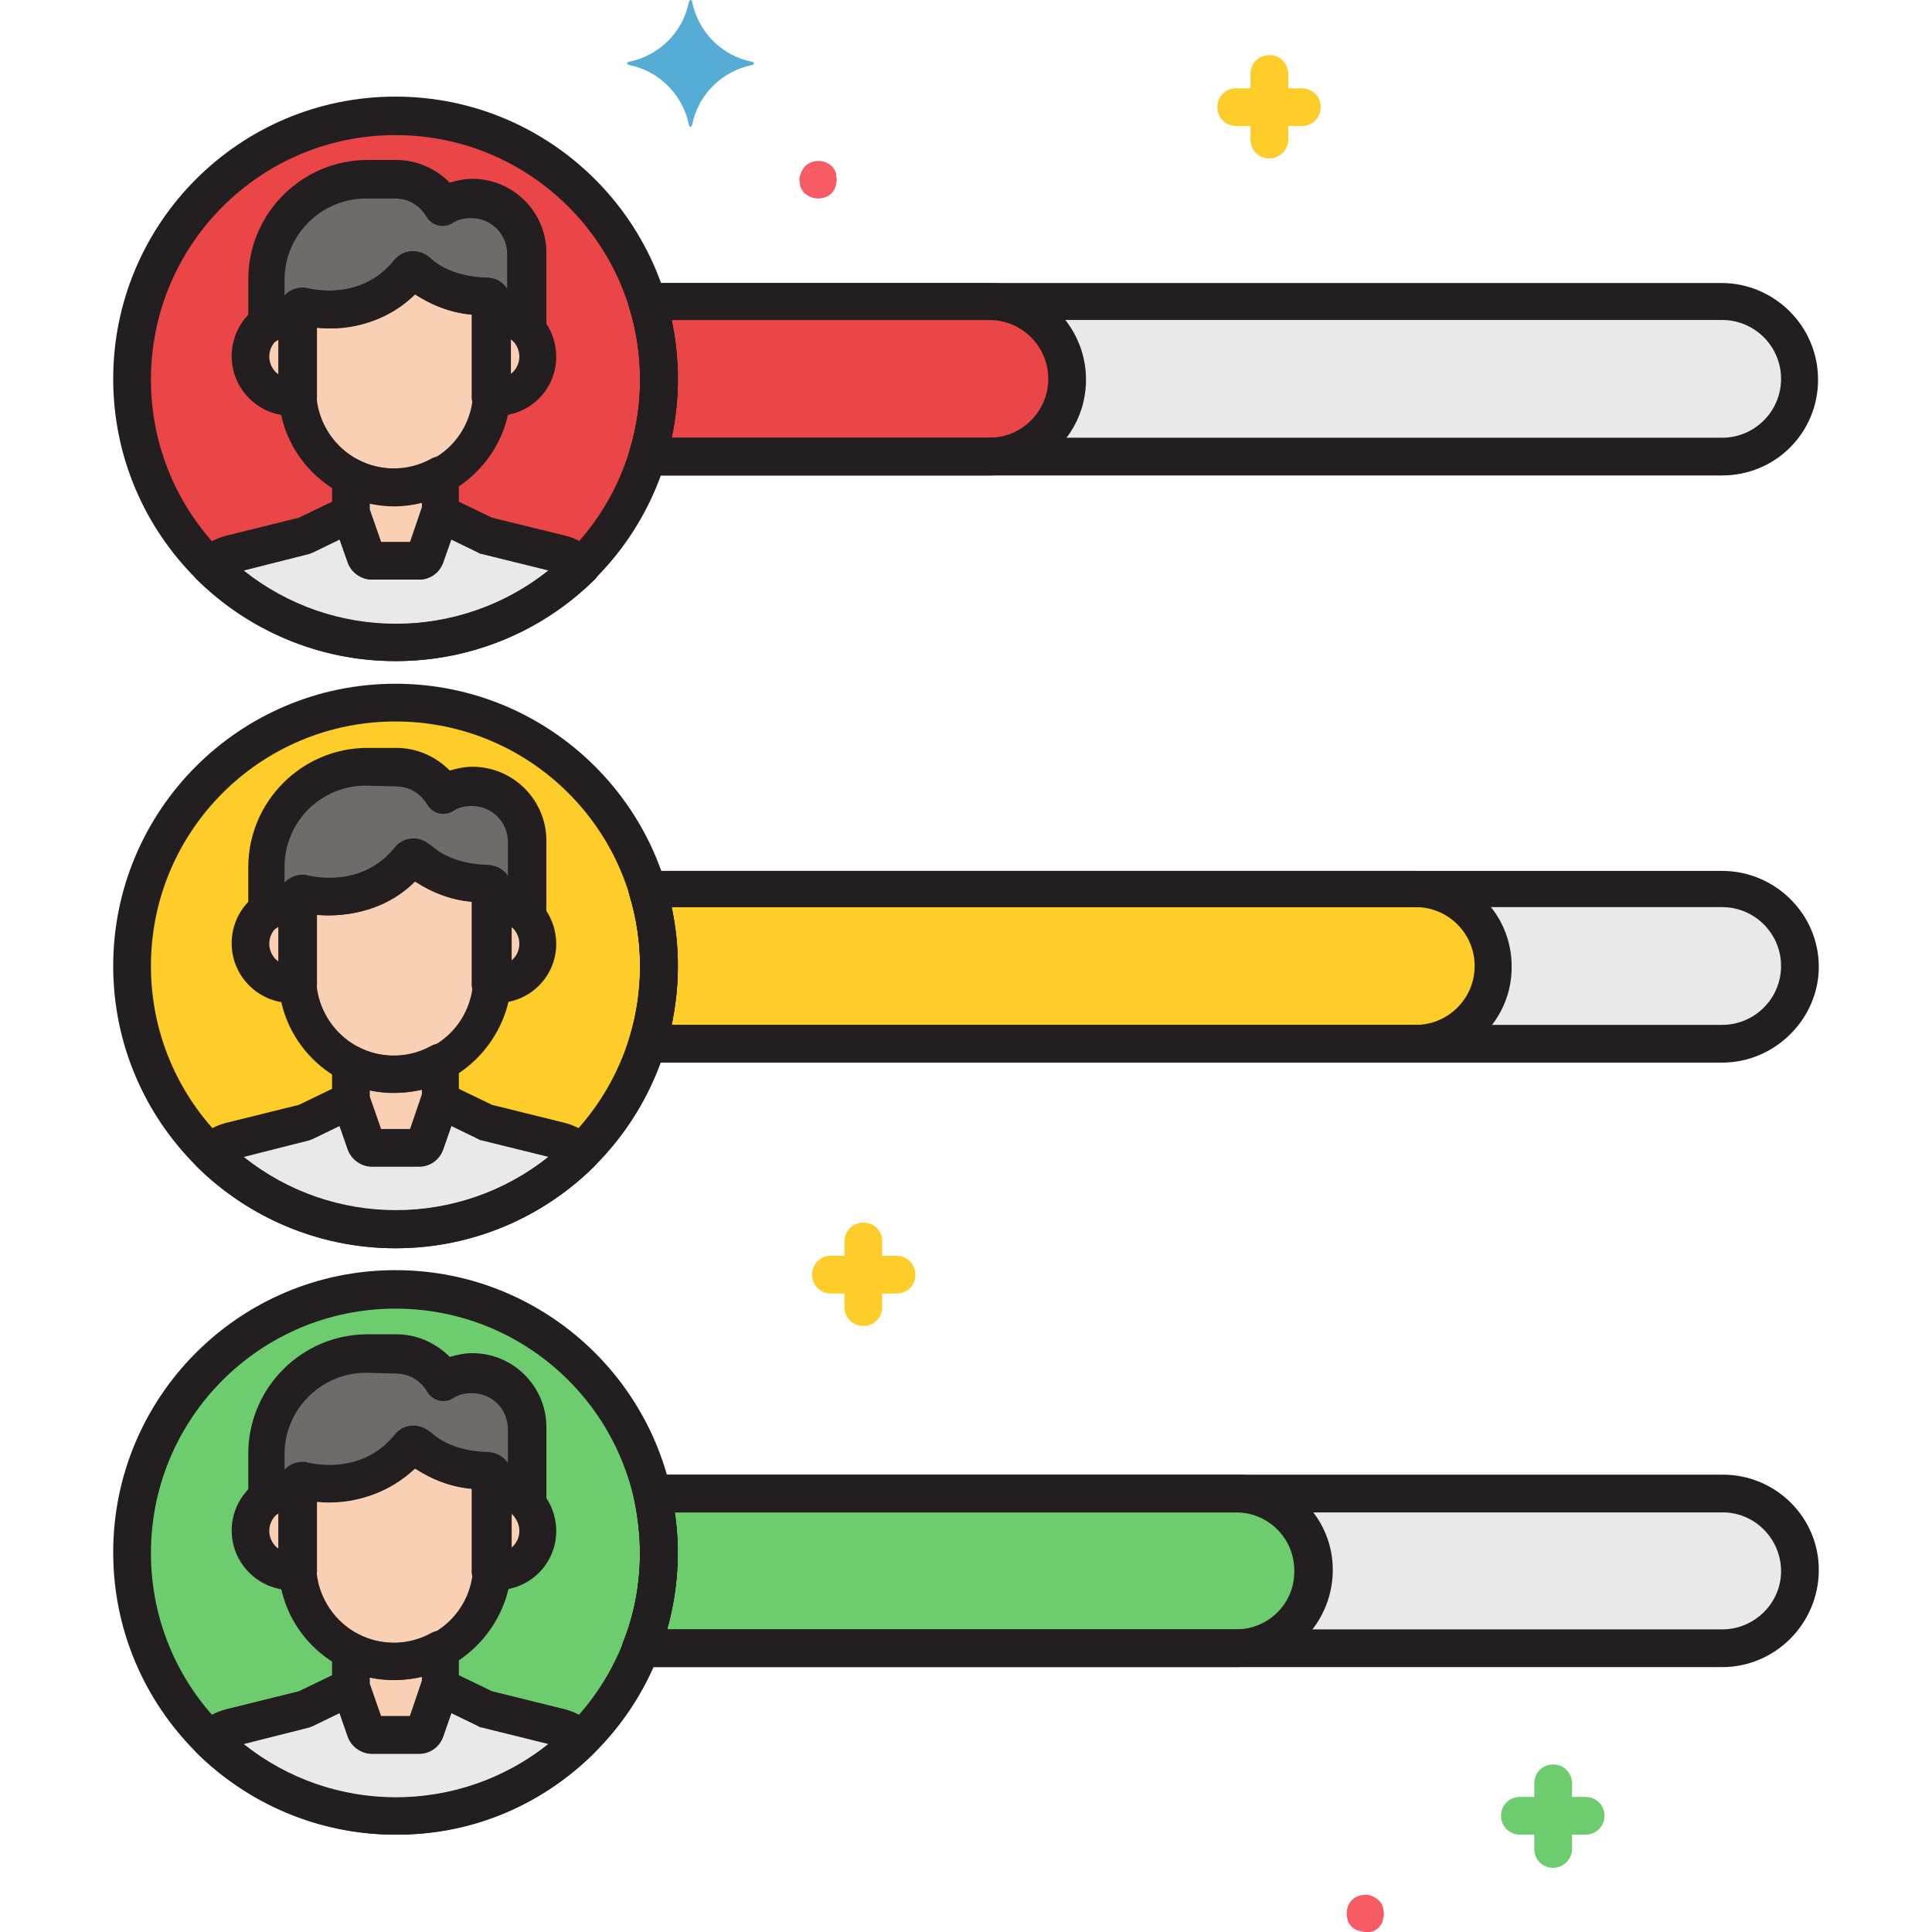 <svg height="512pt" viewBox="-30 0 512 512" width="512pt" xmlns="http://www.w3.org/2000/svg"><path d="m144.602 411.602c0 38.547-31.254 69.797-69.801 69.797-38.551 0-69.801-31.25-69.801-69.797 0-38.551 31.25-69.801 69.801-69.801 38.547 0 69.801 31.25 69.801 69.801zm0 0" fill="#6dcc6d"/><path d="m74.801 481.199c18.398 0 36-7.199 49-20.199-1.402-1.602-3.199-2.801-5.199-3.199l-20-5-12-6-4 11.598c-.203.602-.801 1.203-1.602 1.203h-12.398c-.801 0-1.402-.402-1.602-1.203l-4-11.598-12 6-20 5c-2 .598-3.801 1.598-5.199 3.199 13 13 30.801 20.398 49 20.199zm0 0" fill="#e9e9ea"/><path d="m101.801 394.801c-.602 0-1.199 0-1.801.199v1.801 17.801 1.797c5.801 1 11.398-3 12.398-8.797 1-5.801-3-11.402-8.797-12.402-.602-.398-1.203-.398-1.801-.398zm0 0" fill="#f9d0b4"/><path d="m48.801 414.398v-17.797c0-.602 0-1.203 0-1.801-5.801-1-11.402 3-12.402 8.801-1 5.797 3 11.398 8.801 12.398 1.199.199 2.402.199 3.602 0 0-.398 0-1 0-1.602zm0 0" fill="#f9d0b4"/><path d="m78.398 383.199c-9.398 11.801-23.199 10.199-28 9.199-.797-.199-1.398.402-1.598 1v.203 20.797c0 14.203 11.598 25.602 25.801 25.801 14.199 0 25.598-11.598 25.797-25.801v-23c0-.199 0-.199 0-.398 0-.801-.598-1.398-1.398-1.398-10.602-.402-16.398-4.602-18.398-6.602-.801-.398-1.602-.398-2.203.199zm0 0" fill="#f9d0b4"/><path d="m74.602 440.199c-4 0-8-1-11.402-2.801v9.602l4 11.602c.199.598.801 1.199 1.602 1.199h12.398c.801 0 1.402-.402 1.602-1.199l4-11.602v-10c-3.801 2-8 3.199-12.199 3.199zm0 0" fill="#f9d0b4"/><path d="m144.602 256c0 38.551-31.254 69.801-69.801 69.801-38.551 0-69.801-31.25-69.801-69.801s31.25-69.801 69.801-69.801c38.547 0 69.801 31.25 69.801 69.801zm0 0" fill="#ffcd29"/><path d="m74.801 325.801c18.398 0 36-7.199 49-20.199-1.402-1.602-3.199-2.801-5.199-3.203l-20-5-12-6-4 11.602c-.203.602-.801 1.199-1.602 1.199h-12.398c-.801 0-1.402-.398-1.602-1.199l-4-11.602-12 6-20 5c-2 .602-3.801 1.602-5.199 3.203 13 13 30.801 20.199 49 20.199zm0 0" fill="#e9e9ea"/><path d="m101.801 239.398c-.602 0-1.199 0-1.801.203v1.797 17.801 1.801c5.801 1 11.398-3 12.398-8.801s-3-11.398-8.797-12.398c-.602-.402-1.203-.402-1.801-.402zm0 0" fill="#f9d0b4"/><path d="m48.801 259v-17.801c0-.598 0-1.199 0-1.801-5.801-1-11.402 3-12.402 8.801s3 11.402 8.801 12.402c1.199.199 2.402.199 3.602 0 0-.602 0-1.203 0-1.602zm0 0" fill="#f9d0b4"/><path d="m78.398 227.602c-9.398 11.797-23.199 10.199-28 9.199-.797-.199-1.398.398-1.598 1v.199 20.801c0 14.199 11.598 25.598 25.801 25.801 14.199 0 25.598-11.602 25.797-25.801v-22.801c0-.199 0-.199 0-.398 0-.801-.598-1.402-1.398-1.402-10.602-.398-16.398-4.598-18.398-6.598-.801-.602-1.602-.602-2.203 0zm0 0" fill="#f9d0b4"/><path d="m74.602 284.602c-4 0-8-1-11.402-2.801v9.598l4 11.602c.199.602.801 1.199 1.602 1.199h12.398c.801 0 1.402-.398 1.602-1.199l4-11.602v-10c-3.801 2.203-8 3.203-12.199 3.203zm0 0" fill="#f9d0b4"/><path d="m144.602 100.398c0 38.551-31.254 69.801-69.801 69.801-38.551 0-69.801-31.25-69.801-69.801 0-38.547 31.25-69.797 69.801-69.797 38.547 0 69.801 31.25 69.801 69.797zm0 0" fill="#ea4647"/><path d="m74.801 170.199c18.398 0 36-7.199 49-20.199-1.402-1.602-3.199-2.801-5.199-3.199l-20-5-12-6-4 11.598c-.203.602-.801 1.203-1.602 1.203h-12.398c-.801 0-1.402-.402-1.602-1.203l-4-11.598-12 6-20 5c-2 .598-3.801 1.598-5.199 3.199 13 13 30.801 20.199 49 20.199zm0 0" fill="#e9e9ea"/><path d="m101.801 83.801c-.602 0-1.199 0-1.801.199v1.801 17.801 1.797c5.801 1 11.398-3 12.398-8.797 1-5.801-3-11.402-8.797-12.402-.602-.398-1.203-.398-1.801-.398zm0 0" fill="#f9d0b4"/><path d="m48.801 103.398v-17.797c0-.602 0-1.203 0-1.801-5.801-1-11.402 3-12.402 8.801-1 5.797 3 11.398 8.801 12.398 1.199.199 2.402.199 3.602 0 0-.398 0-1 0-1.602zm0 0" fill="#f9d0b4"/><path d="m78.398 72.199c-9.398 11.801-23.199 10.199-28 9.199-.797-.199-1.398.402-1.598 1v.203 20.797c0 14.203 11.598 25.602 25.801 25.801 14.199 0 25.598-11.598 25.797-25.801v-23c0-.199 0-.199 0-.398 0-.801-.598-1.398-1.398-1.398-10.602-.402-16.398-4.602-18.398-6.602-.801-.398-1.602-.398-2.203.199 0-.199 0 0 0 0zm0 0" fill="#f9d0b4"/><path d="m74.602 129.199c-4 0-8-1-11.402-2.801v9.602l4 11.602c.199.598.801 1.199 1.602 1.199h12.398c.801 0 1.402-.402 1.602-1.199l4-11.602v-10c-3.801 2-8 3.199-12.199 3.199zm0 0" fill="#f9d0b4"/><path d="m47.199 83.801c.602 0 1.199 0 1.602.199v-1.199c0-.801.598-1.402 1.398-1.402h.199c4.602 1 18.602 2.602 28-9.199.402-.598 1.402-.801 2-.199 0 0 0 0 .203.199 2.199 2.199 7.797 6.402 18.398 6.602.801 0 1.398.598 1.398 1.398v.402 3.398c3.402-.602 6.602.602 9.203 2.801v-19.402c0-8.199-6.602-14.598-14.602-14.598-2.602 0-5.199.801-7.602 2-2.598-4.402-7.398-7.199-12.598-7.199h-7.602c-14.598 0-26.598 12-26.598 26.598v11.801c1.797-1.398 4-2.199 6.598-2.199zm0 0" fill="#6d6c6b"/><path d="m47.199 239.398c.602 0 1.199 0 1.602.203v-1.203c0-.797.598-1.398 1.398-1.398h.199c4.602 1 18.602 2.602 28-9.199.402-.602 1.402-.801 2-.199 0 0 0 0 .203.199 2.199 2.199 7.797 6.398 18.398 6.598.801 0 1.398.602 1.398 1.402v.398 3.402c3.402-.602 6.602.598 9.203 2.797v-19.398c0-8.199-6.602-14.602-14.602-14.602-2.602 0-5.199.801-7.602 2-2.598-4.398-7.398-7.199-12.598-7.199h-7.602c-14.598 0-26.598 12-26.598 26.602v11.801c1.797-1.402 4-2.203 6.598-2.203zm0 0" fill="#6d6c6b"/><path d="m47.199 394.801c.602 0 1.199 0 1.602.199v-1.199c0-.801.598-1.402 1.398-1.402h.199c4.602 1 18.602 2.602 28-9.199.402-.598 1.402-.801 2-.199 0 0 0 0 .203.199 2.199 2.199 7.797 6.402 18.398 6.602.801 0 1.398.598 1.398 1.398v.402 3.398c3.402-.602 6.602.602 9.203 2.801v-19.402c0-8.199-6.602-14.598-14.602-14.598-2.602 0-5.199.801-7.602 2-2.598-4.402-7.398-7.199-12.598-7.199h-7.602c-14.598 0-26.598 12-26.598 26.598v11.801c1.797-1.398 4-2.199 6.598-2.199zm0 0" fill="#6d6c6b"/><path d="m426.398 395.801h-283.598c3.199 13.598 2.199 28-3 41h286.398c11.402 0 20.602-9.199 20.602-20.402 0-11.199-9-20.598-20.402-20.598zm0 0" fill="#e9e9ea"/><path d="m318.199 416.398c0-11.398-9.199-20.598-20.598-20.598h-154.801c3.199 13.598 2.199 28-3 41h157.801c11.398 0 20.598-9.199 20.598-20.402zm0 0" fill="#6dcc6d"/><path d="m426.398 235.602h-284.797c4 13.398 4 27.598 0 41h284.797c11.402 0 20.602-9.203 20.602-20.602-.199-11.398-9.398-20.602-20.602-20.398zm0 0" fill="#e9e9ea"/><path d="m365.602 256c0-11.398-9.203-20.602-20.602-20.602h-203.398c4 13.402 4 27.602 0 41h203.598c11.199.203 20.402-9 20.402-20.398zm0 0" fill="#ffcd29"/><path d="m426.398 80h-284.797c4 13.398 4 27.602 0 41h284.797c11.402 0 20.602-9.199 20.602-20.602 0-11.398-9.398-20.398-20.602-20.398zm0 0" fill="#e9e9ea"/><path d="m252.801 100.398c0-11.398-9.199-20.598-20.602-20.598h-90.598c4 13.398 4 27.598 0 41h90.797c11.203.199 20.402-9 20.402-20.402zm0 0" fill="#ea4647"/><path d="m315 33.398h-17.398c-2.801 0-5-2.199-5-5 0-2.797 2.199-5 5-5h17.398c2.801 0 5 2.203 5 5 0 2.801-2.199 5-5 5zm0 0" fill="#ffcd29"/><path d="m306.398 42c-2.797 0-5-2.199-5-5v-17.398c0-2.801 2.203-5 5-5 2.801 0 5 2.199 5 5v17.398c0 2.801-2.398 5-5 5zm0 0" fill="#ffcd29"/><path d="m207.602 342.801h-17.402c-2.801 0-5-2.199-5-5s2.199-5 5-5h17.402c2.797 0 5 2.199 5 5s-2.203 5-5 5zm0 0" fill="#ffcd29"/><path d="m198.801 351.398c-2.801 0-5-2.199-5-5v-17.398c0-2.801 2.199-5 5-5s5 2.199 5 5v17.398c0 2.801-2.199 5-5 5zm0 0" fill="#ffcd29"/><path d="m186.801 52.602c-1.402 0-2.602-.602-3.602-1.402-.199-.199-.398-.398-.598-.801-.203-.199-.402-.598-.402-.797-.199-.203-.199-.602-.199-1-.199-.602-.199-1.402 0-2 .199-.602.398-1.203.801-1.801.199-.199.398-.602.598-.801 2-1.801 5-1.801 7 0 .203.199.402.398.602.801.199.199.398.598.398.801.203.398.203.598.203 1 .199.598.199 1.398 0 2 0 .398-.203.598-.203 1-.199.199-.199.598-.398.797-.199.203-.398.602-.602.801-1 1-2.398 1.402-3.598 1.402zm0 0" fill="#f75c64"/><path d="m390.199 486.199h-17.398c-2.801 0-5-2.199-5-5s2.199-5 5-5h17.398c2.801 0 5 2.199 5 5s-2.199 5-5 5zm0 0" fill="#6dcc6d"/><path d="m381.602 495c-2.801 0-5-2.199-5-5v-17.398c0-2.801 2.199-5 5-5 2.797 0 5 2.199 5 5v17.398c0 2.801-2.402 5-5 5zm0 0" fill="#6dcc6d"/><path d="m331.801 512c-.402 0-.602 0-1-.199-.402 0-.602-.199-1-.199-.402-.203-.602-.203-.801-.402s-.602-.398-.801-.598c-.199-.203-.398-.402-.598-.801-.203-.199-.402-.602-.402-.801-.398-1.199-.398-2.602 0-3.801.199-.199.199-.598.402-.801.199-.199.398-.598.598-.797 1.199-1.203 2.801-1.602 4.602-1.402.598.199 1.199.402 1.801.801.199.199.598.398.797.602.203.199.402.398.602.797.199.203.398.602.398.801.203.402.203.602.203 1 .199.602.199 1.402 0 2 0 .402-.203.602-.203 1-.199.402-.199.602-.398.801s-.398.602-.602.801c-.199.199-.398.398-.797.598-.203.203-.602.402-.801.402-.402.199-.602.199-1 .199-.402 0-.801 0-1 0zm0 0" fill="#f75c64"/><g fill="#231f20"><path d="m74.801 175.199c-41.199 0-74.801-33.398-74.801-74.801 0-41.199 33.398-74.797 74.801-74.797 41.199 0 74.801 33.398 74.801 74.797 0 41.402-33.402 74.801-74.801 74.801zm0-139.398c-35.801 0-64.801 29-64.801 64.801 0 35.797 29 64.797 64.801 64.797s64.801-29 64.801-64.797c0-35.801-29-64.801-64.801-64.801zm0 0"/><path d="m101.801 110.199c-.801 0-1.602 0-2.602-.199-2.598-.398-4.398-2.602-4.199-5.199 0-.402 0-1 0-1.402v-17.797c0-.402 0-1 0-1.402-.199-2.598 1.602-4.801 4.199-5.199 8.602-1.398 16.602 4.398 18 13 1.402 8.602-4.398 16.602-13 18-.598.199-1.398.199-2.398.199zm3.398-20.398v9.398c2.602-1.801 3.199-5.398 1.402-8-.402-.598-.801-1-1.402-1.398zm0 0"/><path d="m47.199 110.199c-8.598 0-15.801-7-15.801-15.801 0-8.797 7-15.797 15.801-15.797.801 0 1.602 0 2.602.199 2.598.398 4.398 2.598 4.199 5.199v1.398 17.801 1.402c.199 2.598-1.602 4.797-4.199 5.199-1 .398-1.801.398-2.602.398zm-3.398-20.398c-2.602 1.801-3.199 5.398-1.402 8 .402.598.801 1 1.402 1.398zm0 0"/><path d="m74.602 134.199c-17 0-30.801-13.801-30.801-30.801v-20.797c0-3.602 2.801-6.402 6.398-6.402.402 0 .801 0 1.402.199 4.398 1 15.398 2 23-7.398 2.199-2.801 6.199-3.199 9-1 .199.199.398.199.398.398 1.602 1.402 6 5 15.199 5.203 3.402.199 6.199 2.797 6.199 6.199v23.598c-.199 17-14 30.602-30.797 30.801zm-20.801-47.398v16.598c0 11.402 9.199 20.801 20.801 20.801 11.598 0 20.797-9.199 20.797-20.801v-20c-5.598-.398-10.797-2.398-15.398-5.398-7.199 6.801-16.602 10-26.199 8.801zm0 0"/><path d="m109.398 91.801c-1.199 0-2.598-.602-3.398-1.402-1.199-1.199-3-1.797-4.801-1.598-2.801.398-5.199-1.402-5.801-4.199 0-.203 0-.602 0-.801v-.402c-5.598-.398-10.797-2.398-15.398-5.398-9 9-20.602 9.398-27 8.801-1 1.598-3 2.398-4.801 2-.199 0-.598 0-.801 0-1.398 0-2.598.398-3.598 1.199-2.199 1.801-5.402 1.398-7-.801-.801-.801-1-2-1-3.199v-12c0-17.398 14.199-31.602 31.598-31.602h7.602c5.398 0 10.398 2.203 14.199 6 2-.598 4-1 6-1 10.801 0 19.602 8.801 19.602 19.602v19.398c-.402 3.203-2.801 5.402-5.402 5.402zm-42.398-39.199c-11.801 0-21.602 9.598-21.602 21.598v4.199c1.602-1.598 3.801-2.398 6-2 4.402 1 15.402 2 23-7.398 2.203-2.801 6.203-3.199 9-1 .203.199.402.199.602.398 1.602 1.402 6 5 15.199 5.203 2.199 0 4.199 1.199 5.199 3.199v-9.402c0-5.398-4.199-9.598-9.598-9.598-1.801 0-3.602.398-5 1.398-2.402 1.402-5.402.602-6.801-1.801-1.801-3-4.801-4.797-8.398-4.797zm0 0"/><path d="m81 153.602h-12.398c-2.801 0-5.402-1.801-6.402-4.402l-4-11.598c0-.602-.199-1.203-.199-1.602v-9.602c0-2.797 2.199-5 5-5 .801 0 1.602.203 2.199.602 6 3 13.199 2.801 19-.398 2.402-1.402 5.402-.402 6.801 2 .398.797.602 1.598.602 2.398v10c0 .602 0 1.199-.203 1.602l-4 11.598c-1 2.602-3.398 4.402-6.398 4.402zm-10-10h7.801l3-8.602v-1.801c-4.402 1-9.199 1.199-13.801.199v1.602zm0 0"/><path d="m74.801 175.199c-19.602 0-38.602-7.801-52.602-21.598-1.801-1.801-2-4.801-.199-6.801 2-2.402 4.801-4 7.801-4.801l19.398-4.801 11.602-5.598c2.398-1.203 5.398-.203 6.598 2.199 0 .199.203.398.203.598l3.199 9.402h7.801l3.199-9.402c1-2.598 3.801-4 6.398-3 .199 0 .402.203.602.203l11.598 5.598 19.602 4.801c3 .801 5.801 2.398 7.801 4.801 1.801 2 1.598 5-.199 6.801-14.203 14-33 21.598-52.801 21.598zm-40.199-24c23.598 18.801 57 18.801 80.797 0l-17.797-4.398c-.402 0-.602-.199-1-.402l-7-3.398-2.203 6.199c-1 2.602-3.398 4.402-6.398 4.402h-12.398c-2.801 0-5.402-1.801-6.402-4.402l-2.199-6.199-7 3.398c-.398.203-.602.203-1 .402zm0 0"/><path d="m74.801 330.801c-41.199 0-74.801-33.402-74.801-74.801 0-41.199 33.398-74.801 74.801-74.801 41.199 0 74.801 33.402 74.801 74.801 0 41.199-33.402 74.801-74.801 74.801zm0-139.602c-35.801 0-64.801 29-64.801 64.801s29 64.801 64.801 64.801 64.801-29 64.801-64.801-29-64.801-64.801-64.801zm0 0"/><path d="m101.801 265.801c-.801 0-1.602 0-2.602-.199-2.598-.402-4.398-2.602-4.199-5.203 0-.398 0-1 0-1.398v-17.801c0-.398 0-1 0-1.398-.199-2.602 1.602-4.801 4.199-5.199 8.602-1.402 16.602 4.398 18 13 1.402 8.598-4.398 16.598-13 18-.598.199-1.398.199-2.398.199zm3.398-20.402v9.402c2.602-1.801 3.199-5.402 1.402-8-.402-.602-.801-1-1.402-1.402zm0 0"/><path d="m47.199 265.801c-8.598 0-15.801-7-15.801-15.801s7-15.801 15.801-15.801c.801 0 1.602 0 2.602.199 2.598.402 4.398 2.602 4.199 5.203v1.398 17.801 1.398c.199 2.602-1.602 4.801-4.199 5.199-1 .402-1.801.402-2.602.402zm-3.398-20.402c-2.602 1.801-3.199 5.402-1.402 8 .402.602.801 1 1.402 1.402zm0 0"/><path d="m74.602 289.602c-17 0-30.801-13.801-30.801-30.801v-20.602c0-3.598 2.801-6.398 6.398-6.398.402 0 .801 0 1.402.199 4.398 1 15.398 2 23-7.398 2.199-2.801 6.199-3.203 9-1 .199.199.398.199.598.398 1.602 1.398 6 5 15.199 5.199 3.402.199 6.203 2.801 6.203 6.199v23.602c-.402 16.801-14.203 30.602-31 30.602zm-20.801-47.203v16.602c0 11.398 9.199 20.801 20.801 20.801 11.598 0 20.797-9.199 20.797-20.801v-20c-5.598-.398-10.797-2.398-15.398-5.398-7.199 6.598-16.602 9.797-26.199 8.797zm23.199-11.199"/><path d="m109.398 247.398c-1.199 0-2.598-.598-3.398-1.398-1.199-1.199-3-1.801-4.801-1.602-2.801.402-5.199-1.398-5.801-4.199 0-.199 0-.598 0-.801v-.398c-5.598-.398-10.797-2.398-15.398-5.398-9 9-20.602 9.398-27 8.797-1 1.602-3 2.402-4.801 2-.199 0-.598 0-.801 0-1.398 0-2.598.402-3.598 1.203-2.199 1.797-5.402 1.398-7-.801-.801-.801-1-2-1-3.199v-11.801c0-17.402 14.199-31.602 31.598-31.602h7.602c5.398 0 10.398 2.199 14.199 6 2-.598 4-1 6-1 10.801 0 19.602 8.801 19.602 19.602v19.398c-.402 2.801-2.801 5.199-5.402 5.199zm-42.398-39.199c-12 0-21.602 9.602-21.602 21.602v4.199c.203-.199.402-.398.801-.602 1.402-1.199 3.402-1.598 5.402-1.199 4.398 1 15.398 2 23-7.398 2.199-2.801 6.199-3.199 9-1 .199.199.398.199.598.398 1.602 1.402 6 5 15.199 5.199 2.203 0 4.203 1.203 5.203 3.203v-9.402c0-5.398-4.203-9.598-9.602-9.598-1.801 0-3.602.398-5 1.398-2.398 1.398-5.398.602-6.801-1.801-1.801-3-4.801-4.801-8.398-4.801zm10 23"/><path d="m81 309.199h-12.398c-2.801 0-5.402-1.801-6.402-4.398l-4-11.602c-.199-.598-.199-1-.199-1.598v-9.602c0-2.801 2.199-5 5-5 .801 0 1.602.199 2.199.602 6 3 13.199 2.797 19-.402 2.402-1.398 5.402-.398 6.801 2 .398.801.602 1.602.602 2.402v10c0 .598 0 1.199-.203 1.598l-4 11.602c-1 2.598-3.398 4.398-6.398 4.398zm-10-10h7.801l3-8.598v-1.801c-4.402 1-9.199 1.199-13.801.199v1.602zm0 0"/><path d="m74.801 330.801c-19.602 0-38.602-7.801-52.602-21.602-1.801-1.801-2-4.801-.199-6.801 2-2.398 4.801-4 7.801-4.797l19.398-4.801 11.602-5.602c2.398-1.199 5.398-.199 6.598 2.199 0 .203.203.402.203.602l3.199 9.398h7.801l3.199-9.398c1-2.602 3.801-4 6.398-3 .199 0 .402.199.602.199l11.598 5.602 19.402 4.801c3 .797 5.801 2.398 7.801 4.797 1.797 2 1.598 5-.203 6.801-14 13.801-32.797 21.602-52.598 21.602zm-40.199-24.199c23.598 18.797 57 18.797 80.797 0l-17.797-4.402c-.402 0-.602-.199-1-.398l-7-3.402-2.203 6.203c-1 2.598-3.398 4.398-6.398 4.398h-12.398c-2.801 0-5.402-1.801-6.402-4.398l-2.199-6.203-7 3.402c-.398.199-.602.199-1 .398zm0 0"/><path d="m74.801 486.199c-41.199 0-74.801-33.398-74.801-74.801 0-41.199 33.398-74.797 74.801-74.797 41.199 0 74.801 33.398 74.801 74.797 0 41.402-33.402 74.801-74.801 74.801zm0-139.398c-35.801 0-64.801 29-64.801 64.801 0 35.797 29 64.797 64.801 64.797s64.801-29 64.801-64.797c0-35.801-29-64.801-64.801-64.801zm0 0"/><path d="m101.801 421.398c-.801 0-1.602 0-2.602-.199-2.598-.398-4.398-2.598-4.199-5.199 0-.398 0-1 0-1.398v-17.801c0-.402 0-1 0-1.402-.199-2.598 1.602-4.797 4.199-5.199 8.602-1.398 16.602 4.402 18 13 1.402 8.602-4.398 16.602-13 18-.598 0-1.398.199-2.398.199zm3.398-20.398v9.398c2.602-1.797 3.199-5.398 1.402-8-.402-.598-.801-1.199-1.402-1.398zm0 0"/><path d="m47.199 421.398c-8.598 0-15.801-7-15.801-15.797 0-8.602 7-15.801 15.801-15.801.801 0 1.602 0 2.602.199 2.598.398 4.398 2.602 4.199 5.199v1.402 17.797 1.402c.199 2.598-1.602 4.801-4.199 5.199-1 .199-1.801.398-2.602.398zm-3.398-20.398c-2.602 1.801-3.199 5.398-1.402 8 .402.602.801 1 1.402 1.398zm0 0"/><path d="m74.602 445.199c-17 0-30.801-13.801-30.801-30.801v-20.598c0-3.602 2.801-6.402 6.398-6.402.402 0 .801 0 1.402.203 4.398 1 15.398 2 23-7.402 2.199-2.801 6.199-3.199 9-1 .199.199.398.199.598.402 1.602 1.398 6 5 15.199 5.199 3.402.199 6.203 2.801 6.203 6.199v23.602c-.402 16.797-14.203 30.598-31 30.598zm-20.801-47.199v16.602c0 11.398 9.199 20.797 20.801 20.797 11.598 0 20.797-9.199 20.797-20.797v-20c-5.598-.402-10.797-2.402-15.398-5.402-7.199 6.602-16.602 9.801-26.199 8.801zm23.199-11.398"/><path d="m109.398 402.801c-1.199 0-2.598-.602-3.398-1.402-1.199-1.199-3-1.797-4.801-1.598-2.801.398-5.199-1.402-5.801-4.199 0-.203 0-.602 0-.801v-.402c-5.598-.398-10.797-2.398-15.398-5.398-9 9-20.602 9.398-27 8.801-1 1.598-3 2.398-4.801 2-.199 0-.598 0-.801 0-1.398 0-2.598.398-3.598 1.199-2.199 1.801-5.402 1.398-7-.801-.801-.801-1-2-1-3.199v-11.801c0-17.398 14.199-31.598 31.598-31.598h7.602c5.398 0 10.398 2.199 14.199 6 2-.602 4-1 6-1 10.801 0 19.602 8.797 19.602 19.598v19.402c-.402 3-2.801 5.199-5.402 5.199zm-42.398-39c-11.801 0-21.602 9.598-21.602 21.598v4.203c.203-.203.402-.402.801-.602 1.402-1.199 3.402-1.602 5.402-1.199 4.398 1 15.398 2 23-7.402 2.199-2.797 6.199-3.199 9-1 .199.203.398.203.598.402 1.602 1.398 6 5 15.199 5.199 2.203 0 4.203 1.199 5.203 3.199v-9.398c0-5.402-4.203-9.602-9.602-9.602-1.801 0-3.602.402-5 1.402-2.398 1.398-5.398.598-6.801-1.801-1.801-3-4.801-4.801-8.398-4.801zm10 22.801"/><path d="m81 464.801h-12.398c-2.801 0-5.402-1.801-6.402-4.402l-4-11.598c-.199-.602-.199-1-.199-1.602v-9.598c0-2.801 2.199-5 5-5 .801 0 1.602.199 2.199.598 6 3 13.199 2.801 19-.398 2.402-1.402 5.402-.402 6.801 2 .398.801.602 1.598.602 2.398v10c0 .602 0 1.199-.203 1.602l-4 11.598c-1 2.602-3.398 4.402-6.398 4.402zm-10-10h7.801l3-8.602v-1.801c-4.402 1-9.199 1.203-13.801.203v1.598zm0 0"/><path d="m74.801 486.199c-19.602 0-38.602-7.801-52.602-21.598-1.801-1.801-2-4.801-.199-6.801 2-2.402 4.801-4 7.801-4.801l19.398-4.801 11.602-5.598c2.398-1.203 5.398-.203 6.598 2.199 0 .199.203.398.203.598l3.199 9.402h7.801l3.199-9.402c1-2.598 3.801-4 6.398-3 .199 0 .402.203.602.203l11.598 5.598 19.402 4.801c3 .801 5.801 2.398 7.801 4.801 1.797 2 1.598 5-.203 6.801-14 14-32.797 21.797-52.598 21.598zm-40.199-24c23.598 18.801 57 18.801 80.797 0l-17.797-4.398c-.402 0-.602-.199-1-.402l-7-3.398-2.203 6.199c-1 2.602-3.398 4.402-6.398 4.402h-12.398c-2.801 0-5.402-1.801-6.402-4.402l-2.199-6.199-7 3.398c-.398.203-.602.203-1 .402zm0 0"/><path d="m426.398 126h-284.797c-2.801 0-5-2.199-5-5 0-.398 0-1 .199-1.398 3.801-12.402 3.801-25.602 0-38-.801-2.801.598-5.602 3.199-6.402.398-.199 1-.199 1.398-.199h284.801c14 0 25.602 11.398 25.602 25.602 0 14.199-11.402 25.398-25.402 25.398zm-278.398-10h278.398c8.602 0 15.602-7 15.602-15.602 0-8.598-7-15.598-15.602-15.598h-278.398c2.199 10.398 2.199 21 0 31.199zm0 0"/><path d="m426.398 281.602h-284.797c-2.801 0-5-2.203-5-5 0-.402 0-1 .199-1.402 3.801-12.398 3.801-25.598 0-38-.801-2.598.598-5.398 3.398-6.199.402-.199 1-.199 1.402-.199h284.797c14 0 25.602 11.398 25.602 25.398 0 13.801-11.602 25.402-25.602 25.402zm-278.398-10h278.398c8.602 0 15.602-7 15.602-15.602s-7-15.602-15.602-15.602h-278.398c2.199 10.402 2.199 20.801 0 31.203zm0 0"/><path d="m345.199 281.602h-203.598c-2.801 0-5-2.203-5-5 0-.402 0-1 .199-1.402 3.801-12.398 3.801-25.598 0-38-.801-2.598.598-5.398 3.398-6.199.402-.199 1-.199 1.402-.199h203.598c14 0 25.602 11.398 25.402 25.598 0 13.801-11.402 25.203-25.402 25.203zm-197.199-10h197.199c8.602 0 15.602-7 15.602-15.602s-7-15.602-15.602-15.602h-197.199c2.199 10.402 2.199 20.801 0 31.203zm0 0"/><path d="m426.398 441.801h-286.598c-2.801 0-5-2.199-5-5 0-.602.199-1.199.398-1.801 3-7.398 4.402-15.398 4.402-23.398 0-5-.602-9.801-1.602-14.602-.602-2.602 1-5.398 3.801-6 .398 0 .801-.199 1.199-.199h283.602c14 0 25.598 11.398 25.398 25.598-.199 14-11.602 25.402-25.602 25.402zm-279.598-10h279.598c8.602 0 15.602-7 15.602-15.402 0-8.598-7-15.598-15.398-15.598h-277.801c1.598 10.398.801 21-2 31zm0 0"/><path d="m232.398 126h-90.797c-2.801 0-5-2.199-5-5 0-.398 0-1 .199-1.398 3.801-12.402 3.801-25.602 0-38-.801-2.801.598-5.602 3.199-6.402.398-.199 1-.199 1.398-.199h90.801c14 0 25.602 11.398 25.602 25.602 0 14.199-11.402 25.398-25.402 25.398zm-84.398-10h84.199c8.602 0 15.602-7 15.602-15.602 0-8.598-7-15.598-15.602-15.598h-84.199c2.199 10.398 2.199 21 0 31.199zm0 0"/><path d="m297.602 441.801h-157.801c-2.801 0-5-2.199-5-5 0-.602.199-1.199.398-1.801 3-7.398 4.402-15.398 4.402-23.398 0-5-.602-9.801-1.602-14.602-.602-2.602 1-5.398 3.801-6 .398 0 .801-.199 1.199-.199h154.801c14 0 25.598 11.398 25.398 25.598-.199 14-11.598 25.402-25.598 25.402zm-150.801-10h150.801c8.598 0 15.598-7 15.398-15.602 0-8.598-7-15.398-15.398-15.398h-148.801c1.598 10.398.801 21-2 31zm0 0"/></g><path d="m169.398 16.398c-8.199-1.598-14.398-8-16-16 0-.199-.199-.398-.398-.398s-.199.199-.398.398c-1.602 8.203-8 14.402-16 16-.203 0-.402.203-.402.402s.199.199.402.398c8.199 1.602 14.398 8 16 16 0 .199.199.402.398.402s.199-.203.398-.402c1.602-8.199 8-14.398 16-16 .203 0 .402-.199.402-.398-.199-.402-.402-.402-.402-.402zm0 0" fill="#55acd5"/></svg>